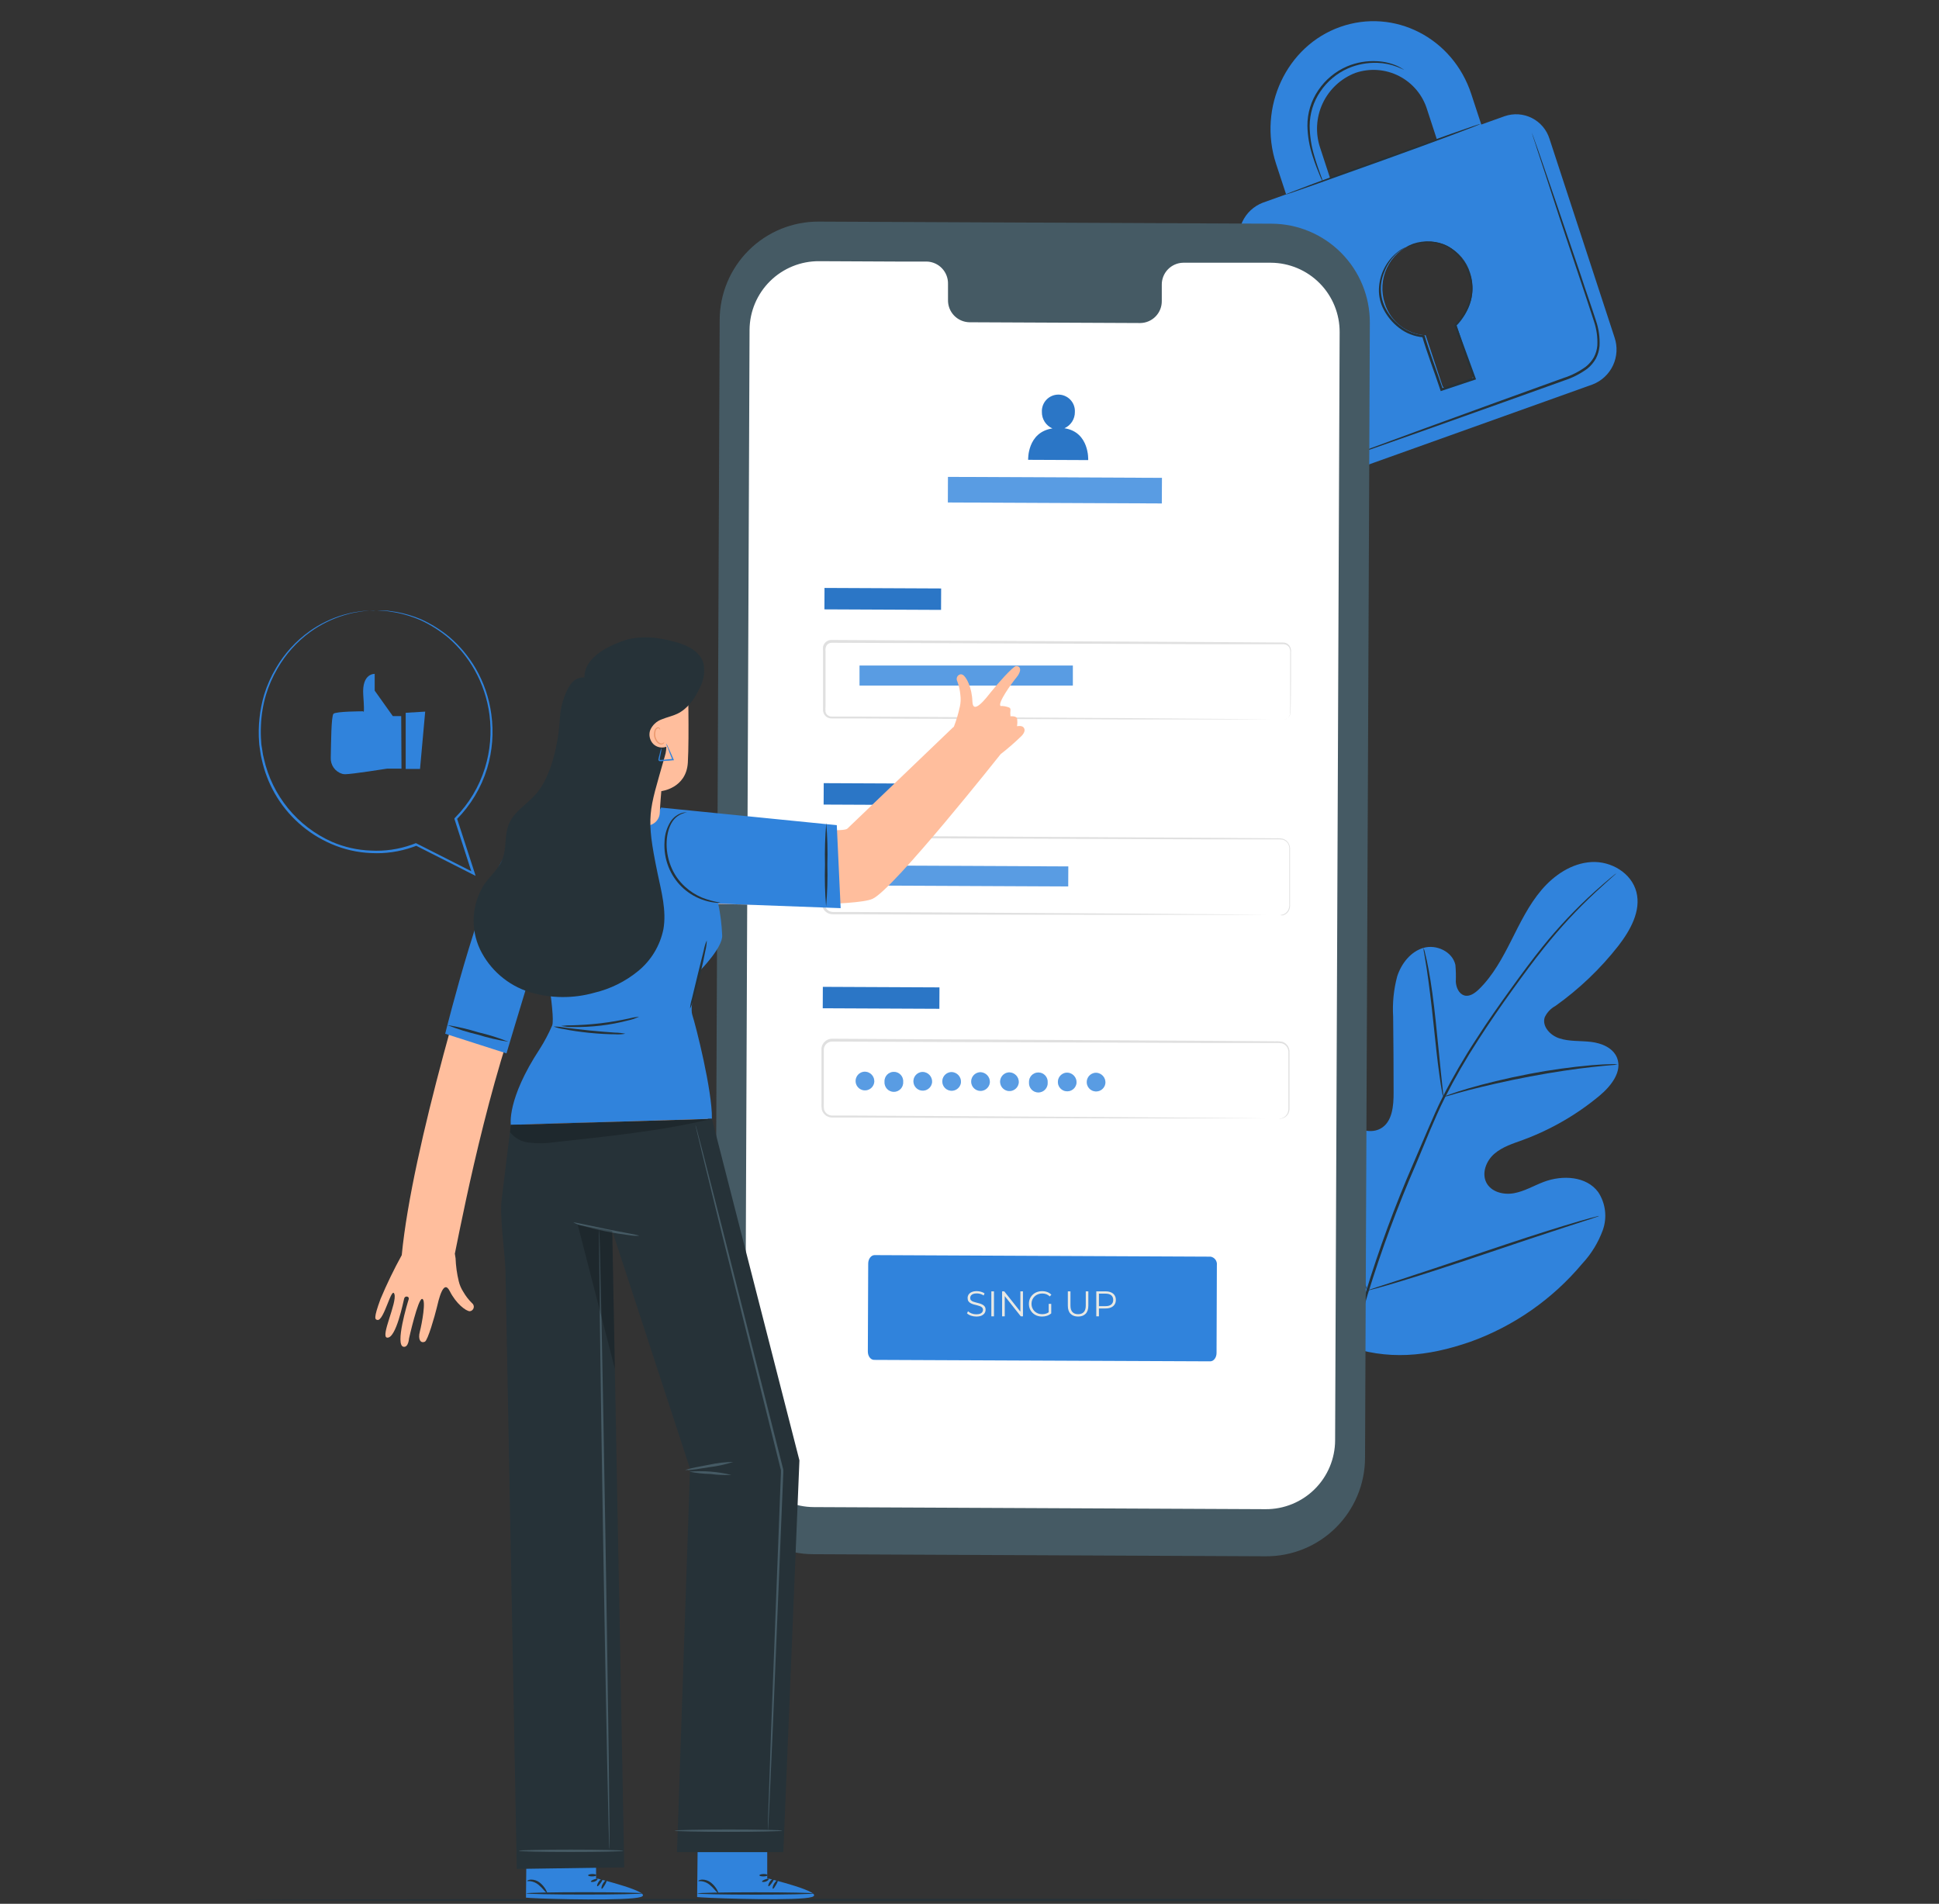 <svg width="442" height="434" viewBox="0 0 442 434" fill="none" xmlns="http://www.w3.org/2000/svg">
<rect x="0" y="0" width="442" height="434" fill="#333333" stroke="none"/>
<path d="M376.369 433.129C376.369 433.274 304.601 433.398 216.1 433.398C127.599 433.398 55.8 433.274 55.8 433.129C55.8 432.985 127.558 432.861 216.1 432.861C304.642 432.861 376.369 432.995 376.369 433.129Z" fill="#263238"/>
<path d="M306.441 306.606C290.473 295.454 286.855 274.753 287.486 256.139C287.589 253.038 287.248 249.752 288.726 247.034C290.204 244.315 293.656 242.445 296.436 243.747C298.741 244.832 299.743 247.519 301.035 249.741C302.759 252.701 305.285 255.112 308.322 256.697C310.296 257.731 312.745 258.351 314.699 257.276C317.386 255.798 317.696 252.108 317.675 249.008C317.675 243.24 317.641 237.48 317.572 231.727C317.386 228.638 317.7 225.539 318.502 222.549C319.463 219.614 321.602 216.896 324.527 216.069C327.452 215.242 331.101 216.948 331.762 219.965C331.876 221.244 331.907 222.528 331.855 223.81C331.938 225.102 332.537 226.518 333.746 226.911C334.956 227.303 336.217 226.404 337.147 225.495C340.33 222.394 342.5 218.353 344.516 214.364C346.531 210.374 348.505 206.271 351.399 202.871C354.293 199.471 358.293 196.773 362.768 196.515C367.243 196.256 371.904 199.006 373.02 203.346C374.137 207.687 371.604 212.121 368.886 215.645C364.785 220.877 359.95 225.489 354.531 229.34C353.473 229.917 352.629 230.819 352.123 231.913C351.451 233.98 353.404 236.047 355.44 236.698C357.745 237.463 360.246 237.225 362.675 237.515C365.104 237.804 367.687 238.858 368.607 241.132C369.868 244.295 367.222 247.602 364.628 249.772C359.419 254.113 353.504 257.528 347.141 259.87C344.867 260.697 342.48 261.431 340.64 263.022C338.8 264.614 337.705 267.394 338.811 269.575C339.917 271.755 342.759 272.448 345.146 272.004C347.534 271.559 349.652 270.278 351.926 269.42C356.174 267.818 361.652 268.107 364.328 271.776C365.158 273.04 365.683 274.479 365.862 275.98C366.041 277.481 365.87 279.003 365.362 280.427C364.328 283.26 362.736 285.857 360.68 288.064C353.911 296.152 345.116 302.297 335.193 305.872C325.344 309.283 316.218 310.213 306.43 306.627" fill="#3083DC"/>
<path d="M368.473 199.068C368.473 199.068 368.38 199.171 368.173 199.357L367.253 200.173C366.447 200.897 365.259 201.951 363.76 203.346C359.511 207.291 355.566 211.551 351.957 216.09C349.652 218.953 347.265 222.198 344.722 225.722C342.18 229.247 339.555 233.05 336.95 237.091C334.174 241.352 331.631 245.762 329.333 250.299C328.134 252.666 327.08 255.136 325.995 257.658L322.791 265.358C318.568 275.057 314.89 284.984 311.774 295.092C309.264 303.364 307.534 311.851 306.606 320.445C306.005 326.244 305.908 332.085 306.317 337.901C306.482 339.968 306.637 341.549 306.782 342.624C306.844 343.141 306.885 343.555 306.926 343.854V344.278C306.882 344.144 306.851 344.005 306.833 343.865C306.782 343.565 306.72 343.162 306.637 342.645C306.451 341.611 306.255 339.979 306.069 337.911C305.57 332.085 305.605 326.224 306.172 320.404C307.042 311.773 308.734 303.246 311.226 294.937C314.316 284.8 317.984 274.848 322.212 265.131L325.499 257.462C326.584 254.95 327.649 252.459 328.858 250.082C331.171 245.531 333.735 241.111 336.537 236.843C339.183 232.709 341.849 228.967 344.361 225.474C346.872 221.981 349.301 218.715 351.595 215.862C355.241 211.336 359.239 207.106 363.553 203.212C365.083 201.837 366.302 200.804 367.129 200.111L368.09 199.336C368.208 199.234 368.336 199.144 368.473 199.068Z" fill="#263238"/>
<path d="M328.992 250.061C328.846 249.635 328.746 249.195 328.692 248.748C328.527 247.89 328.341 246.681 328.124 245.11C327.68 242.01 327.225 237.762 326.739 233.059C326.253 228.357 325.706 224.099 325.251 221.029C325.013 219.499 324.806 218.269 324.662 217.412C324.549 216.973 324.49 216.521 324.486 216.068C324.664 216.482 324.792 216.916 324.868 217.36C325.096 218.207 325.354 219.427 325.644 220.967C326.233 224.068 326.811 228.284 327.297 232.997C327.783 237.71 328.196 241.844 328.517 245.058C328.672 246.505 328.806 247.735 328.91 248.717C328.99 249.16 329.018 249.611 328.992 250.061Z" fill="#263238"/>
<path d="M368.762 242.64C368.259 242.75 367.747 242.812 367.233 242.826C366.199 242.919 364.732 243.043 362.913 243.25C359.275 243.643 354.272 244.366 348.784 245.4C343.296 246.433 338.366 247.601 334.821 248.5C333.054 248.955 331.628 249.368 330.687 249.647C330.185 249.826 329.665 249.95 329.137 250.019C329.615 249.779 330.113 249.582 330.625 249.43C331.597 249.089 333.002 248.614 334.759 248.107C338.284 247.074 343.214 245.844 348.722 244.79C353.389 243.897 358.097 243.242 362.83 242.826C364.659 242.671 366.137 242.609 367.171 242.588C367.702 242.552 368.235 242.57 368.762 242.64Z" fill="#263238"/>
<path d="M311.732 294.215C311.622 294.065 311.532 293.902 311.464 293.729L310.781 292.293C310.192 291.042 309.397 289.192 308.446 286.929C306.523 282.381 304.074 276.015 301.469 268.945C298.865 261.876 296.467 255.509 294.648 250.91C293.759 248.678 293.025 246.848 292.478 245.484L291.899 244.006C291.819 243.836 291.763 243.655 291.734 243.469C291.844 243.618 291.934 243.782 292.002 243.955L292.684 245.391C293.263 246.642 294.069 248.492 295.02 250.755C296.943 255.303 299.392 261.669 301.996 268.739C304.601 275.808 306.999 282.174 308.818 286.774C309.707 289.006 310.44 290.835 310.978 292.2C311.216 292.789 311.412 293.233 311.567 293.678C311.647 293.848 311.703 294.029 311.732 294.215Z" fill="#263238"/>
<path d="M364.525 277.191C364.359 277.286 364.182 277.359 363.998 277.408L362.468 277.925L356.815 279.754C352.04 281.304 345.446 283.516 338.211 285.955C330.977 288.394 324.352 290.565 319.546 292.012C317.148 292.745 315.195 293.303 313.841 293.676L312.28 294.079C312.099 294.136 311.912 294.174 311.722 294.192C311.887 294.097 312.065 294.024 312.249 293.975L313.779 293.459L319.432 291.629C324.207 290.079 330.801 287.867 338.036 285.428C345.27 282.989 351.885 280.818 356.691 279.372C359.099 278.638 361.042 278.08 362.406 277.708L363.967 277.304C364.148 277.247 364.335 277.209 364.525 277.191Z" fill="#263238"/>
<path d="M342.986 26.489L337.663 28.391L335.379 21.436C331.183 8.609 317.809 1.798 305.521 6.129C293.232 10.46 286.69 24.526 290.886 37.352L293.17 44.307L287.827 46.219C285.789 47.01 284.135 48.555 283.207 50.534C282.279 52.512 282.15 54.772 282.845 56.844L297.656 102.102C297.963 103.128 298.473 104.081 299.157 104.905C299.84 105.73 300.682 106.409 301.632 106.901C302.583 107.394 303.623 107.69 304.69 107.773C305.758 107.856 306.831 107.724 307.846 107.383L363.005 87.653C365.07 86.865 366.748 85.306 367.687 83.305C368.625 81.304 368.752 79.017 368.039 76.926L353.218 31.667C352.903 30.645 352.384 29.696 351.694 28.878C351.004 28.06 350.156 27.389 349.201 26.906C348.247 26.423 347.204 26.137 346.136 26.065C345.068 25.994 343.997 26.138 342.986 26.489ZM300.942 33.724C299.811 30.389 300.014 26.746 301.509 23.557C303.004 20.369 305.675 17.882 308.962 16.619C310.586 16.064 312.304 15.841 314.015 15.964C315.727 16.088 317.395 16.554 318.922 17.337C320.449 18.119 321.803 19.201 322.903 20.518C324.002 21.834 324.826 23.359 325.323 25.001L327.597 31.957L303.216 40.68L300.942 33.724ZM331.948 73.887L335.731 85.442C335.8 85.673 335.778 85.923 335.668 86.138C335.558 86.354 335.37 86.519 335.142 86.599L329.84 88.491C329.629 88.549 329.403 88.524 329.21 88.42C329.018 88.316 328.873 88.141 328.806 87.933L324.992 76.43C322.89 76.315 320.872 75.561 319.209 74.268C317.547 72.975 316.319 71.205 315.691 69.195C314.792 66.537 314.956 63.636 316.148 61.096C317.341 58.557 319.469 56.578 322.088 55.573C323.381 55.131 324.75 54.954 326.113 55.053C327.476 55.151 328.805 55.523 330.021 56.146C331.237 56.769 332.316 57.63 333.192 58.679C334.068 59.728 334.724 60.942 335.121 62.249C335.786 64.291 335.841 66.483 335.279 68.555C334.717 70.628 333.563 72.492 331.958 73.918L331.948 73.887Z" fill="#3083DC"/>
<path d="M337.426 28.267C337.426 28.412 327.556 32.122 315.277 36.535C302.999 40.949 292.984 44.494 292.932 44.39C292.881 44.287 302.803 40.545 315.091 36.122C327.38 31.699 337.374 28.133 337.426 28.267Z" fill="#263238"/>
<path d="M349.146 30.168C349.191 30.258 349.229 30.351 349.26 30.447C349.342 30.654 349.435 30.922 349.559 31.253C349.828 32.008 350.2 33.052 350.665 34.354L354.634 45.909C356.288 50.808 358.262 56.616 360.453 63.065C361.486 66.3 362.706 69.669 363.843 73.214C364.451 75.041 364.714 76.965 364.618 78.888C364.53 79.889 364.246 80.862 363.781 81.751C363.284 82.638 362.621 83.421 361.827 84.056C360.23 85.222 358.458 86.125 356.577 86.733L351.254 88.645L341.177 92.252L324.114 98.329L312.59 102.38L309.489 103.414L308.663 103.682C308.574 103.722 308.48 103.746 308.384 103.755C308.384 103.755 308.466 103.755 308.642 103.631L309.448 103.31L312.549 102.142L324.011 97.926L341.043 91.725L351.099 88.087L356.422 86.165C358.25 85.582 359.971 84.705 361.517 83.57C362.255 82.981 362.873 82.254 363.336 81.431C363.774 80.608 364.038 79.704 364.111 78.775C364.207 76.922 363.954 75.067 363.367 73.307C362.251 69.793 361.073 66.393 360.008 63.158C357.859 56.699 355.874 50.87 354.303 45.971C352.732 41.072 351.409 37.134 350.5 34.364C350.066 33.01 349.735 31.956 349.466 31.191L349.218 30.364C349.187 30.302 349.163 30.236 349.146 30.168Z" fill="#263238"/>
<path d="M320.042 15.916C320.042 15.916 319.494 15.648 318.481 15.234C317.037 14.679 315.511 14.372 313.965 14.325C311.673 14.246 309.393 14.677 307.288 15.585C304.728 16.717 302.54 18.548 300.973 20.867C299.396 23.179 298.55 25.912 298.545 28.711C298.566 31.005 298.914 33.285 299.578 35.481C300.115 37.362 300.674 38.861 301.046 39.904C301.265 40.435 301.445 40.98 301.583 41.537C301.289 41.042 301.044 40.519 300.849 39.977C300.425 38.943 299.816 37.476 299.216 35.584C298.48 33.365 298.08 31.049 298.028 28.711C298 25.806 298.866 22.963 300.508 20.567C302.129 18.163 304.407 16.276 307.071 15.131C309.242 14.217 311.593 13.814 313.944 13.953C315.523 14.033 317.075 14.401 318.523 15.038C318.91 15.216 319.283 15.424 319.639 15.658C319.786 15.722 319.922 15.81 320.042 15.916Z" fill="#263238"/>
<path d="M320.517 56.359C320.682 56.259 320.855 56.173 321.034 56.101C321.551 55.867 322.087 55.677 322.636 55.532C323.507 55.275 324.406 55.123 325.313 55.078C326.547 55.011 327.781 55.198 328.94 55.625C331.586 56.556 334.015 59.253 335.214 62.86C335.789 64.796 335.789 66.857 335.214 68.792C334.576 70.893 333.434 72.806 331.886 74.363L331.948 74.084C333.323 77.856 334.821 81.949 336.372 86.218L336.465 86.476L336.206 86.569L333.839 87.355L328.672 89.081L328.413 89.163L328.331 88.905C326.915 84.626 325.364 80.637 324.197 76.72L324.424 76.895C322.403 76.727 320.477 75.969 318.884 74.715C317.443 73.605 316.262 72.194 315.422 70.58C314.664 69.15 314.287 67.548 314.326 65.93C314.374 64.275 314.787 62.652 315.536 61.176C316.285 59.7 317.35 58.408 318.657 57.393C319.195 56.956 319.798 56.607 320.445 56.359C319.861 56.706 319.295 57.081 318.75 57.486C317.315 58.7 316.215 60.262 315.556 62.023C314.991 63.35 314.726 64.787 314.782 66.229C314.837 67.671 315.211 69.083 315.877 70.363C316.702 71.915 317.856 73.27 319.256 74.332C320.776 75.525 322.612 76.243 324.538 76.399H324.713L324.765 76.554C325.902 80.399 327.463 84.419 328.899 88.719L328.558 88.553L333.726 86.828L336.082 86.032L335.917 86.383C334.377 82.115 332.889 78.011 331.524 74.239V74.084L331.648 73.96C333.151 72.468 334.271 70.635 334.914 68.617C335.462 66.765 335.462 64.794 334.914 62.943C333.788 59.47 331.462 56.834 328.94 55.904C327.824 55.474 326.632 55.273 325.437 55.315C324.544 55.336 323.656 55.457 322.791 55.677C321.251 56.059 320.528 56.411 320.517 56.359Z" fill="#263238"/>
<path d="M288.571 354.778L185.332 354.302C179.37 354.269 173.665 351.872 169.469 347.636C165.274 343.399 162.931 337.671 162.956 331.709L164.052 72.904C164.064 69.95 164.658 67.028 165.8 64.304C166.943 61.58 168.61 59.108 170.709 57.029C172.807 54.95 175.294 53.305 178.029 52.187C180.763 51.07 183.691 50.503 186.645 50.518L289.873 50.993C295.835 51.023 301.541 53.419 305.739 57.653C309.936 61.887 312.281 67.614 312.259 73.576L311.164 332.371C311.152 335.325 310.558 338.249 309.416 340.974C308.274 343.699 306.606 346.173 304.508 348.253C302.41 350.334 299.923 351.981 297.188 353.101C294.454 354.22 291.526 354.79 288.571 354.778Z" fill="#455A64"/>
<path d="M289.718 59.893H269.709C269.056 59.905 268.412 60.045 267.814 60.306C267.215 60.568 266.674 60.944 266.221 61.414C265.768 61.885 265.412 62.439 265.173 63.047C264.935 63.655 264.819 64.304 264.831 64.957V68.585C264.843 69.237 264.727 69.885 264.488 70.493C264.249 71.1 263.893 71.654 263.44 72.124C262.987 72.593 262.446 72.969 261.847 73.228C261.249 73.489 260.605 73.628 259.953 73.639L220.947 73.463C219.628 73.428 218.376 72.87 217.467 71.913C216.558 70.956 216.067 69.677 216.1 68.357V64.73C216.133 63.412 215.643 62.134 214.736 61.177C213.83 60.22 212.581 59.662 211.263 59.624H204.225L186.707 59.541C182.54 59.517 178.533 61.144 175.563 64.067C172.594 66.99 170.904 70.971 170.863 75.137L169.829 327.752C169.82 329.819 170.217 331.868 171 333.781C171.782 335.695 172.933 337.435 174.388 338.903C175.843 340.372 177.573 341.539 179.479 342.339C181.385 343.139 183.43 343.555 185.497 343.565L288.519 344.04C290.588 344.05 292.638 343.652 294.552 342.869C296.467 342.086 298.209 340.934 299.678 339.478C301.147 338.022 302.316 336.291 303.116 334.384C303.916 332.476 304.333 330.43 304.343 328.362L305.376 75.747C305.401 71.569 303.765 67.551 300.829 64.578C297.893 61.605 293.897 59.92 289.718 59.893Z" fill="white"/>
<path d="M275.859 310.337L199.254 310.006C198.458 310.006 197.817 309.138 197.827 308.084L197.91 288.044C197.91 287.01 198.561 286.121 199.357 286.121L275.962 286.473C276.403 286.549 276.797 286.793 277.063 287.153C277.329 287.513 277.445 287.962 277.388 288.406L277.316 308.425C277.316 309.489 276.654 310.347 275.859 310.337Z" fill="#3083DC"/>
<path d="M222.544 300.125C222.122 300.125 221.715 300.058 221.325 299.922C220.94 299.781 220.642 299.602 220.43 299.385L220.666 298.922C220.867 299.117 221.135 299.282 221.471 299.418C221.813 299.548 222.17 299.613 222.544 299.613C222.902 299.613 223.192 299.57 223.414 299.483C223.642 299.391 223.807 299.269 223.91 299.117C224.019 298.965 224.073 298.797 224.073 298.613C224.073 298.391 224.008 298.212 223.878 298.076C223.753 297.941 223.588 297.835 223.382 297.759C223.176 297.678 222.948 297.607 222.699 297.548C222.45 297.488 222.2 297.426 221.951 297.361C221.701 297.29 221.471 297.198 221.26 297.084C221.054 296.97 220.886 296.821 220.756 296.637C220.631 296.447 220.568 296.201 220.568 295.897C220.568 295.615 220.642 295.358 220.788 295.125C220.94 294.886 221.17 294.696 221.479 294.555C221.788 294.409 222.184 294.336 222.666 294.336C222.986 294.336 223.303 294.382 223.618 294.474C223.932 294.561 224.203 294.683 224.431 294.84L224.228 295.32C223.984 295.157 223.723 295.038 223.447 294.962C223.176 294.886 222.913 294.848 222.658 294.848C222.317 294.848 222.035 294.894 221.813 294.986C221.59 295.079 221.425 295.203 221.317 295.36C221.214 295.512 221.162 295.686 221.162 295.881C221.162 296.103 221.224 296.282 221.349 296.418C221.479 296.553 221.647 296.659 221.853 296.735C222.065 296.811 222.295 296.878 222.544 296.938C222.794 296.998 223.04 297.063 223.284 297.133C223.534 297.204 223.761 297.296 223.967 297.41C224.179 297.518 224.347 297.664 224.472 297.849C224.602 298.033 224.667 298.274 224.667 298.572C224.667 298.849 224.591 299.106 224.439 299.345C224.287 299.578 224.054 299.768 223.74 299.914C223.431 300.055 223.032 300.125 222.544 300.125ZM225.978 300.077V294.385H226.579V300.077H225.978ZM228.431 300.077V294.385H228.927L232.855 299.329H232.595V294.385H233.188V300.077H232.692L228.773 295.133H229.033V300.077H228.431ZM237.542 300.125C237.109 300.125 236.707 300.055 236.339 299.914C235.976 299.768 235.659 299.564 235.388 299.304C235.122 299.044 234.913 298.738 234.761 298.385C234.615 298.033 234.542 297.648 234.542 297.231C234.542 296.813 234.615 296.428 234.761 296.076C234.913 295.724 235.125 295.417 235.396 295.157C235.667 294.897 235.984 294.696 236.347 294.555C236.716 294.409 237.117 294.336 237.55 294.336C237.984 294.336 238.38 294.404 238.738 294.539C239.101 294.675 239.41 294.881 239.665 295.157L239.291 295.539C239.052 295.301 238.789 295.13 238.502 295.027C238.214 294.924 237.906 294.873 237.575 294.873C237.222 294.873 236.897 294.932 236.599 295.052C236.306 295.165 236.049 295.331 235.827 295.548C235.61 295.759 235.439 296.008 235.314 296.296C235.195 296.577 235.135 296.889 235.135 297.231C235.135 297.567 235.195 297.878 235.314 298.166C235.439 298.453 235.61 298.705 235.827 298.922C236.049 299.133 236.306 299.299 236.599 299.418C236.897 299.532 237.22 299.589 237.567 299.589C237.892 299.589 238.198 299.54 238.486 299.442C238.778 299.345 239.047 299.179 239.291 298.946L239.632 299.402C239.361 299.64 239.044 299.822 238.681 299.947C238.317 300.066 237.938 300.125 237.542 300.125ZM239.055 299.329V297.231H239.632V299.402L239.055 299.329ZM245.756 300.125C245.03 300.125 244.458 299.917 244.04 299.499C243.623 299.082 243.414 298.464 243.414 297.645V294.385H244.016V297.621C244.016 298.293 244.168 298.789 244.471 299.109C244.775 299.429 245.203 299.589 245.756 299.589C246.315 299.589 246.745 299.429 247.049 299.109C247.353 298.789 247.504 298.293 247.504 297.621V294.385H248.09V297.645C248.09 298.464 247.881 299.082 247.464 299.499C247.052 299.917 246.483 300.125 245.756 300.125ZM249.903 300.077V294.385H252.033C252.516 294.385 252.931 294.463 253.278 294.621C253.624 294.772 253.89 294.995 254.074 295.287C254.264 295.575 254.359 295.924 254.359 296.336C254.359 296.737 254.264 297.084 254.074 297.377C253.89 297.664 253.624 297.887 253.278 298.044C252.931 298.201 252.516 298.28 252.033 298.28H250.236L250.505 297.995V300.077H249.903ZM250.505 298.044L250.236 297.751H252.017C252.586 297.751 253.017 297.629 253.31 297.385C253.608 297.136 253.757 296.786 253.757 296.336C253.757 295.881 253.608 295.529 253.31 295.279C253.017 295.03 252.586 294.905 252.017 294.905H250.236L250.505 294.621V298.044Z" fill="#E8E8E3"/>
<path d="M214.533 134.152L187.951 134.031L187.929 138.91L214.511 139.03L214.533 134.152Z" fill="#3083DC"/>
<path opacity="0.1" d="M214.533 134.152L187.951 134.031L187.929 138.91L214.511 139.03L214.533 134.152Z" fill="black"/>
<path d="M292.457 164.103C292.666 164.082 292.871 164.034 293.067 163.959C293.353 163.847 293.602 163.657 293.784 163.41C293.967 163.163 294.077 162.87 294.1 162.563C294.1 160.92 294.1 158.522 294.1 155.442C294.1 153.902 294.1 152.176 294.1 150.275C294.1 149.81 294.1 149.324 294.1 148.838C294.168 148.367 294.065 147.887 293.811 147.484C293.669 147.291 293.484 147.134 293.27 147.024C293.057 146.915 292.821 146.857 292.581 146.854H290.969H276.034L189.59 146.533C189.369 146.53 189.15 146.579 188.952 146.678C188.754 146.777 188.583 146.923 188.453 147.102C188.204 147.506 188.108 147.987 188.184 148.456C188.184 149.489 188.184 150.523 188.184 151.556C188.184 153.623 188.184 155.69 188.184 157.757C188.184 158.791 188.184 159.825 188.184 160.858C188.142 161.339 188.142 161.824 188.184 162.305C188.239 162.511 188.34 162.703 188.479 162.864C188.619 163.025 188.794 163.152 188.991 163.235C189.194 163.316 189.412 163.355 189.631 163.349H194.892L217.847 163.473L256.707 163.711L282.907 163.917L290.028 164H291.878C292.302 164 292.509 164 292.509 164H291.878H290.028H282.907H256.707L217.847 163.876L194.892 163.783H189.631C189.342 163.795 189.053 163.745 188.784 163.638C188.512 163.522 188.27 163.345 188.076 163.121C187.883 162.898 187.743 162.632 187.668 162.346C187.608 162.075 187.587 161.797 187.606 161.52V160.755C187.606 159.721 187.606 158.688 187.606 157.654C187.606 155.587 187.606 153.52 187.606 151.453C187.606 150.419 187.606 149.386 187.606 148.352C187.586 148.077 187.586 147.801 187.606 147.526C187.644 147.222 187.762 146.933 187.947 146.688C188.125 146.439 188.361 146.236 188.635 146.098C188.908 145.959 189.211 145.889 189.518 145.893L275.962 146.368L290.896 146.471H292.509C292.793 146.472 293.073 146.54 293.324 146.672C293.576 146.803 293.793 146.993 293.956 147.226C294.247 147.675 294.365 148.215 294.286 148.745C294.286 149.231 294.286 149.717 294.286 150.182C294.286 152.063 294.286 153.789 294.286 155.349C294.286 158.45 294.214 160.827 294.193 162.481C294.168 162.799 294.052 163.103 293.86 163.357C293.668 163.612 293.407 163.806 293.108 163.917C292.913 164.039 292.687 164.103 292.457 164.103Z" fill="#E0E0E0"/>
<path d="M244.553 151.723H195.936V156.281H244.553V151.723Z" fill="#3083DC"/>
<path opacity="0.2" d="M244.553 151.723H195.936V156.281H244.553V151.723Z" fill="white"/>
<path d="M214.352 178.653L187.77 178.533L187.748 183.411L214.33 183.531L214.352 178.653Z" fill="#3083DC"/>
<path opacity="0.1" d="M214.352 178.653L187.77 178.533L187.748 183.411L214.33 183.531L214.352 178.653Z" fill="black"/>
<path d="M291.785 208.607C291.994 208.581 292.201 208.543 292.405 208.493C292.694 208.401 292.96 208.249 293.184 208.045C293.409 207.842 293.587 207.593 293.708 207.315C293.87 206.898 293.934 206.449 293.894 206.002C293.894 205.506 293.894 204.969 293.894 204.37C293.894 203.171 293.894 201.806 293.894 200.235V193.673C293.943 193.197 293.838 192.719 293.594 192.308C293.339 191.887 292.938 191.574 292.467 191.43C291.953 191.338 291.428 191.31 290.907 191.347H276.034L189.89 191.027C189.427 191.028 188.979 191.197 188.631 191.503C188.284 191.809 188.059 192.231 187.999 192.691C187.999 193.673 187.999 194.758 187.999 195.791C187.999 197.858 187.999 199.925 187.999 201.992C187.999 203.026 187.999 204.059 187.999 205.093C187.96 205.576 187.981 206.062 188.061 206.54C188.19 206.959 188.455 207.323 188.815 207.573C189.197 207.816 189.645 207.931 190.097 207.904H191.533H194.52L217.392 208.018L256.118 208.256L282.225 208.462L289.325 208.545H282.225H256.118L217.371 208.504L194.499 208.421H190.004C189.445 208.454 188.89 208.305 188.422 207.997C187.952 207.671 187.609 207.193 187.451 206.643C187.358 206.118 187.33 205.584 187.368 205.052C187.368 204.018 187.368 202.985 187.368 201.951C187.368 199.884 187.368 197.817 187.368 195.75C187.368 194.716 187.368 193.683 187.368 192.649C187.443 192.058 187.732 191.515 188.179 191.121C188.626 190.728 189.201 190.51 189.797 190.51L275.941 190.985L290.814 191.099C291.368 191.065 291.923 191.103 292.467 191.213C293.004 191.388 293.457 191.756 293.739 192.246C294.006 192.701 294.122 193.23 294.069 193.755C294.069 194.241 294.069 194.716 294.069 195.192C294.069 197.062 294.069 198.778 294.069 200.359C294.069 201.941 294.069 203.274 294.069 204.494C294.069 205.083 294.069 205.63 294.069 206.137C294.107 206.599 294.032 207.063 293.852 207.491C293.718 207.776 293.524 208.029 293.283 208.232C293.042 208.435 292.761 208.584 292.457 208.669C292.231 208.688 292.004 208.667 291.785 208.607Z" fill="#E0E0E0"/>
<path d="M214.152 225.089L187.57 224.969L187.548 229.847L214.13 229.967L214.152 225.089Z" fill="#3083DC"/>
<path opacity="0.1" d="M214.152 225.089L187.57 224.969L187.548 229.847L214.13 229.967L214.152 225.089Z" fill="black"/>
<path d="M291.578 255.023C291.787 254.998 291.995 254.96 292.199 254.909C292.486 254.818 292.751 254.666 292.975 254.465C293.2 254.264 293.379 254.017 293.501 253.741C293.663 253.324 293.727 252.875 293.687 252.429C293.687 251.922 293.687 251.395 293.687 250.785C293.687 249.597 293.687 248.222 293.687 246.651V240.088C293.736 239.613 293.631 239.135 293.387 238.724C293.126 238.31 292.727 238.003 292.261 237.856C291.746 237.76 291.222 237.729 290.7 237.763H275.828L189.683 237.442C189.22 237.443 188.773 237.613 188.425 237.919C188.077 238.225 187.852 238.647 187.792 239.106C187.792 240.14 187.792 241.173 187.792 242.207C187.792 244.274 187.792 246.341 187.792 248.408C187.792 249.442 187.792 250.475 187.792 251.509C187.753 251.988 187.774 252.471 187.854 252.945C187.978 253.367 188.244 253.732 188.608 253.979C188.988 254.227 189.438 254.343 189.89 254.309H194.386L217.258 254.434L255.984 254.671L282.091 254.878L289.191 254.961H282.091H255.984L217.258 254.847L194.386 254.754H189.89C189.33 254.792 188.774 254.643 188.309 254.33C187.838 254.004 187.495 253.526 187.337 252.976C187.244 252.451 187.217 251.917 187.254 251.385C187.254 250.351 187.254 249.318 187.254 248.284C187.254 246.217 187.254 244.15 187.254 242.083C187.254 241.049 187.254 240.016 187.254 238.931C187.327 238.341 187.614 237.797 188.059 237.403C188.504 237.01 189.078 236.792 189.673 236.791L275.817 237.267L290.69 237.38C291.243 237.346 291.799 237.385 292.343 237.494C292.88 237.669 293.333 238.038 293.615 238.528C293.882 238.983 293.998 239.511 293.945 240.037C293.945 240.522 293.945 241.008 293.945 241.473C293.945 243.344 293.945 245.059 293.945 246.641C293.945 248.222 293.945 249.555 293.945 250.775C293.945 251.364 293.945 251.912 293.945 252.418C293.985 252.88 293.91 253.345 293.728 253.772C293.594 254.057 293.4 254.31 293.159 254.513C292.918 254.717 292.637 254.866 292.333 254.95C292.091 255.033 291.832 255.058 291.578 255.023Z" fill="#E0E0E0"/>
<path d="M243.515 197.514L194.899 197.293L194.878 201.851L243.495 202.072L243.515 197.514Z" fill="#3083DC"/>
<path opacity="0.2" d="M243.515 197.514L194.899 197.293L194.878 201.851L243.495 202.072L243.515 197.514Z" fill="white"/>
<path d="M199.295 246.589C199.264 247.005 199.113 247.402 198.858 247.733C198.604 248.063 198.258 248.311 197.864 248.447C197.47 248.582 197.044 248.599 196.641 248.495C196.237 248.391 195.873 248.171 195.593 247.862C195.313 247.553 195.13 247.168 195.067 246.756C195.004 246.344 195.063 245.923 195.237 245.544C195.411 245.165 195.693 244.846 196.046 244.626C196.4 244.405 196.811 244.294 197.228 244.305C197.804 244.337 198.344 244.595 198.731 245.022C199.117 245.45 199.32 246.013 199.295 246.589Z" fill="#3083DC"/>
<path d="M205.878 246.621C205.899 246.912 205.859 247.205 205.761 247.48C205.664 247.756 205.511 248.008 205.312 248.221C205.112 248.435 204.871 248.605 204.603 248.722C204.336 248.838 204.047 248.898 203.755 248.898C203.462 248.898 203.174 248.838 202.906 248.722C202.638 248.605 202.397 248.435 202.198 248.221C201.998 248.008 201.845 247.756 201.748 247.48C201.65 247.205 201.61 246.912 201.631 246.621C201.61 246.33 201.65 246.037 201.748 245.762C201.845 245.487 201.998 245.234 202.198 245.021C202.397 244.807 202.638 244.637 202.906 244.52C203.174 244.404 203.462 244.344 203.755 244.344C204.047 244.344 204.336 244.404 204.603 244.52C204.871 244.637 205.112 244.807 205.312 245.021C205.511 245.234 205.664 245.487 205.761 245.762C205.859 246.037 205.899 246.33 205.878 246.621Z" fill="#3083DC"/>
<path d="M212.472 246.652C212.442 247.068 212.29 247.465 212.036 247.796C211.781 248.126 211.435 248.374 211.041 248.51C210.647 248.645 210.222 248.662 209.818 248.558C209.414 248.454 209.05 248.234 208.77 247.925C208.491 247.616 208.308 247.231 208.245 246.819C208.181 246.407 208.24 245.986 208.415 245.607C208.589 245.228 208.87 244.909 209.224 244.689C209.578 244.468 209.989 244.357 210.405 244.368C210.98 244.403 211.519 244.661 211.905 245.088C212.291 245.515 212.495 246.077 212.472 246.652Z" fill="#3083DC"/>
<path d="M219.056 246.681C219.025 247.097 218.874 247.494 218.619 247.825C218.365 248.155 218.019 248.403 217.625 248.539C217.231 248.674 216.805 248.691 216.402 248.587C215.998 248.483 215.634 248.263 215.354 247.954C215.074 247.645 214.891 247.26 214.828 246.848C214.765 246.436 214.824 246.015 214.998 245.636C215.172 245.257 215.454 244.938 215.808 244.718C216.161 244.498 216.572 244.386 216.989 244.397C217.564 244.432 218.102 244.69 218.488 245.117C218.875 245.544 219.079 246.106 219.056 246.681Z" fill="#3083DC"/>
<path d="M225.64 246.702C225.611 247.118 225.461 247.517 225.207 247.849C224.954 248.18 224.609 248.43 224.215 248.567C223.821 248.704 223.395 248.723 222.99 248.62C222.586 248.517 222.221 248.297 221.94 247.988C221.659 247.68 221.476 247.295 221.412 246.883C221.348 246.47 221.406 246.048 221.58 245.669C221.754 245.29 222.036 244.97 222.39 244.749C222.744 244.529 223.155 244.417 223.572 244.428C224.145 244.463 224.682 244.72 225.068 245.145C225.454 245.569 225.659 246.128 225.64 246.702Z" fill="#3083DC"/>
<path d="M232.233 246.735C232.205 247.149 232.057 247.546 231.806 247.877C231.555 248.207 231.213 248.458 230.821 248.597C230.43 248.735 230.007 248.757 229.604 248.658C229.2 248.56 228.835 248.345 228.552 248.042C228.269 247.738 228.081 247.358 228.011 246.949C227.941 246.539 227.992 246.119 228.158 245.738C228.324 245.358 228.598 245.034 228.946 244.807C229.293 244.58 229.7 244.46 230.115 244.461C230.697 244.483 231.247 244.734 231.644 245.16C232.041 245.586 232.253 246.153 232.233 246.735Z" fill="#3083DC"/>
<path d="M238.817 246.764C238.837 247.055 238.797 247.348 238.7 247.623C238.602 247.898 238.449 248.151 238.25 248.364C238.051 248.578 237.81 248.748 237.542 248.865C237.274 248.981 236.985 249.041 236.693 249.041C236.401 249.041 236.112 248.981 235.844 248.865C235.576 248.748 235.335 248.578 235.136 248.364C234.937 248.151 234.784 247.898 234.686 247.623C234.589 247.348 234.549 247.055 234.569 246.764C234.549 246.472 234.589 246.18 234.686 245.905C234.784 245.629 234.937 245.377 235.136 245.163C235.335 244.95 235.576 244.779 235.844 244.663C236.112 244.547 236.401 244.486 236.693 244.486C236.985 244.486 237.274 244.547 237.542 244.663C237.81 244.779 238.051 244.95 238.25 245.163C238.449 245.377 238.602 245.629 238.7 245.905C238.797 246.18 238.837 246.472 238.817 246.764Z" fill="#3083DC"/>
<path d="M245.401 246.795C245.372 247.209 245.224 247.606 244.973 247.937C244.722 248.267 244.38 248.518 243.989 248.657C243.597 248.795 243.174 248.817 242.771 248.718C242.367 248.62 242.002 248.405 241.719 248.102C241.436 247.798 241.248 247.418 241.178 247.009C241.108 246.599 241.159 246.179 241.325 245.798C241.491 245.418 241.765 245.094 242.113 244.867C242.46 244.64 242.867 244.52 243.282 244.521C243.864 244.543 244.414 244.794 244.811 245.22C245.208 245.646 245.42 246.213 245.401 246.795Z" fill="#3083DC"/>
<path d="M251.984 246.827C251.956 247.243 251.805 247.642 251.552 247.974C251.299 248.305 250.954 248.555 250.559 248.692C250.165 248.829 249.74 248.848 249.335 248.745C248.931 248.642 248.565 248.422 248.285 248.113C248.004 247.805 247.82 247.42 247.756 247.008C247.692 246.595 247.751 246.173 247.925 245.794C248.099 245.415 248.38 245.095 248.734 244.874C249.089 244.654 249.5 244.542 249.917 244.553C250.49 244.588 251.027 244.845 251.413 245.27C251.799 245.694 252.004 246.253 251.984 246.827Z" fill="#3083DC"/>
<g opacity="0.2">
<path d="M199.295 246.589C199.264 247.005 199.113 247.402 198.858 247.733C198.604 248.063 198.258 248.311 197.864 248.447C197.47 248.582 197.044 248.599 196.641 248.495C196.237 248.391 195.873 248.171 195.593 247.862C195.313 247.553 195.13 247.168 195.067 246.756C195.004 246.344 195.063 245.923 195.237 245.544C195.411 245.165 195.693 244.846 196.046 244.626C196.4 244.405 196.811 244.294 197.228 244.305C197.804 244.337 198.344 244.595 198.731 245.022C199.117 245.45 199.32 246.013 199.295 246.589Z" fill="white"/>
<path d="M205.878 246.621C205.899 246.912 205.859 247.205 205.761 247.48C205.664 247.756 205.511 248.008 205.312 248.221C205.112 248.435 204.871 248.605 204.603 248.722C204.336 248.838 204.047 248.898 203.755 248.898C203.462 248.898 203.174 248.838 202.906 248.722C202.638 248.605 202.397 248.435 202.198 248.221C201.998 248.008 201.845 247.756 201.748 247.48C201.65 247.205 201.61 246.912 201.631 246.621C201.61 246.33 201.65 246.037 201.748 245.762C201.845 245.487 201.998 245.234 202.198 245.021C202.397 244.807 202.638 244.637 202.906 244.52C203.174 244.404 203.462 244.344 203.755 244.344C204.047 244.344 204.336 244.404 204.603 244.52C204.871 244.637 205.112 244.807 205.312 245.021C205.511 245.234 205.664 245.487 205.761 245.762C205.859 246.037 205.899 246.33 205.878 246.621Z" fill="white"/>
<path d="M212.472 246.652C212.442 247.068 212.29 247.465 212.036 247.796C211.781 248.126 211.435 248.374 211.041 248.51C210.647 248.645 210.222 248.662 209.818 248.558C209.414 248.454 209.05 248.234 208.77 247.925C208.491 247.616 208.308 247.231 208.245 246.819C208.181 246.407 208.24 245.986 208.415 245.607C208.589 245.228 208.87 244.909 209.224 244.689C209.578 244.468 209.989 244.357 210.405 244.368C210.98 244.403 211.519 244.661 211.905 245.088C212.291 245.515 212.495 246.077 212.472 246.652Z" fill="white"/>
<path d="M219.056 246.683C219.025 247.099 218.874 247.496 218.619 247.827C218.365 248.157 218.019 248.405 217.625 248.541C217.231 248.676 216.805 248.693 216.402 248.589C215.998 248.485 215.634 248.265 215.354 247.956C215.074 247.647 214.891 247.262 214.828 246.85C214.765 246.438 214.824 246.017 214.998 245.638C215.172 245.259 215.454 244.94 215.808 244.72C216.161 244.5 216.572 244.388 216.989 244.399C217.564 244.434 218.102 244.692 218.488 245.119C218.875 245.546 219.079 246.108 219.056 246.683Z" fill="white"/>
<path d="M225.64 246.704C225.611 247.12 225.461 247.519 225.207 247.851C224.954 248.182 224.609 248.432 224.215 248.569C223.821 248.706 223.395 248.725 222.99 248.622C222.586 248.519 222.221 248.299 221.94 247.99C221.659 247.682 221.476 247.297 221.412 246.885C221.348 246.472 221.406 246.05 221.58 245.671C221.754 245.292 222.036 244.972 222.39 244.751C222.744 244.531 223.155 244.419 223.572 244.43C224.145 244.465 224.682 244.722 225.068 245.147C225.454 245.571 225.659 246.13 225.64 246.704Z" fill="white"/>
<path d="M232.233 246.735C232.205 247.149 232.056 247.546 231.806 247.877C231.555 248.207 231.213 248.458 230.821 248.597C230.43 248.735 230.007 248.757 229.604 248.658C229.2 248.56 228.835 248.345 228.552 248.042C228.269 247.738 228.081 247.358 228.011 246.949C227.941 246.539 227.992 246.119 228.158 245.738C228.324 245.358 228.598 245.034 228.945 244.807C229.293 244.58 229.699 244.46 230.115 244.461C230.697 244.483 231.247 244.734 231.644 245.16C232.041 245.586 232.253 246.153 232.233 246.735Z" fill="white"/>
<path d="M238.817 246.766C238.837 247.057 238.797 247.35 238.7 247.625C238.602 247.9 238.449 248.153 238.25 248.366C238.051 248.58 237.81 248.75 237.542 248.867C237.274 248.983 236.985 249.043 236.693 249.043C236.401 249.043 236.112 248.983 235.844 248.867C235.576 248.75 235.335 248.58 235.136 248.366C234.937 248.153 234.784 247.9 234.686 247.625C234.589 247.35 234.549 247.057 234.569 246.766C234.549 246.474 234.589 246.182 234.686 245.907C234.784 245.631 234.937 245.379 235.136 245.165C235.335 244.952 235.576 244.781 235.844 244.665C236.112 244.549 236.401 244.488 236.693 244.488C236.985 244.488 237.274 244.549 237.542 244.665C237.81 244.781 238.051 244.952 238.25 245.165C238.449 245.379 238.602 245.631 238.7 245.907C238.797 246.182 238.837 246.474 238.817 246.766Z" fill="white"/>
<path d="M245.401 246.795C245.372 247.209 245.224 247.606 244.973 247.937C244.722 248.267 244.38 248.518 243.989 248.657C243.597 248.795 243.174 248.817 242.771 248.718C242.367 248.62 242.002 248.405 241.719 248.102C241.436 247.798 241.248 247.418 241.178 247.009C241.108 246.6 241.159 246.179 241.325 245.798C241.491 245.418 241.765 245.094 242.113 244.867C242.46 244.64 242.867 244.52 243.282 244.521C243.864 244.543 244.414 244.794 244.811 245.22C245.208 245.646 245.42 246.213 245.401 246.795Z" fill="white"/>
<path d="M251.984 246.827C251.956 247.243 251.805 247.642 251.552 247.974C251.299 248.305 250.954 248.555 250.559 248.692C250.165 248.829 249.74 248.848 249.335 248.745C248.931 248.642 248.565 248.422 248.285 248.113C248.004 247.805 247.82 247.42 247.756 247.008C247.692 246.595 247.751 246.173 247.925 245.794C248.099 245.415 248.38 245.095 248.734 244.874C249.089 244.654 249.5 244.542 249.917 244.553C250.49 244.588 251.027 244.845 251.413 245.27C251.799 245.694 252.004 246.253 251.984 246.827Z" fill="white"/>
</g>
<path d="M242.631 97.626C243.349 97.31 243.958 96.79 244.382 96.13C244.807 95.471 245.028 94.701 245.018 93.916C245.045 93.406 244.968 92.896 244.791 92.417C244.614 91.938 244.342 91.5 243.99 91.129C243.639 90.759 243.216 90.464 242.746 90.263C242.277 90.061 241.772 89.957 241.261 89.957C240.751 89.957 240.245 90.061 239.776 90.263C239.307 90.464 238.884 90.759 238.532 91.129C238.181 91.5 237.908 91.938 237.732 92.417C237.555 92.896 237.478 93.406 237.504 93.916C237.489 94.708 237.708 95.488 238.135 96.155C238.562 96.823 239.177 97.349 239.902 97.668C234.114 98.536 234.373 104.82 234.373 104.82L248.057 104.882C248.057 104.882 248.377 98.484 242.631 97.626Z" fill="#3083DC"/>
<path opacity="0.1" d="M242.631 97.626C243.349 97.31 243.958 96.79 244.382 96.13C244.807 95.471 245.028 94.701 245.018 93.916C245.045 93.406 244.968 92.896 244.791 92.417C244.614 91.938 244.342 91.5 243.99 91.129C243.639 90.759 243.216 90.464 242.746 90.263C242.277 90.061 241.772 89.957 241.261 89.957C240.751 89.957 240.245 90.061 239.776 90.263C239.307 90.464 238.884 90.759 238.532 91.129C238.181 91.5 237.908 91.938 237.732 92.417C237.555 92.896 237.478 93.406 237.504 93.916C237.489 94.708 237.708 95.488 238.135 96.155C238.562 96.823 239.177 97.349 239.902 97.668C234.114 98.536 234.373 104.82 234.373 104.82L248.057 104.882C248.057 104.882 248.377 98.484 242.631 97.626Z" fill="black"/>
<path d="M264.867 108.936L216.095 108.715L216.068 114.544L264.84 114.765L264.867 108.936Z" fill="#3083DC"/>
<path opacity="0.2" d="M264.867 108.936L216.095 108.715L216.068 114.544L264.84 114.765L264.867 108.936Z" fill="white"/>
<path d="M85.566 139.145H85.08L83.674 139.248C82.914 139.294 82.157 139.394 81.411 139.548C80.927 139.616 80.448 139.709 79.974 139.827L78.372 140.271C75.646 141.108 73.073 142.382 70.755 144.044C67.693 146.266 65.136 149.113 63.252 152.394C62.145 154.286 61.264 156.302 60.627 158.399C59.958 160.679 59.572 163.033 59.48 165.407C59.418 166.654 59.439 167.904 59.541 169.148C59.541 169.778 59.717 170.409 59.8 171.05C59.869 171.696 59.99 172.335 60.162 172.962C61.091 177.109 62.977 180.982 65.668 184.271C68.36 187.56 71.783 190.175 75.665 191.906C78.474 193.118 81.485 193.795 84.543 193.901C87.701 194.075 90.862 193.621 93.844 192.568L94.754 192.227H94.878L94.981 192.289L108.014 198.903L107.631 199.234C106.236 194.914 104.893 190.728 103.59 186.708V186.553L103.704 186.439C106.866 183.254 109.213 179.355 110.546 175.07C111.754 171.153 112.106 167.022 111.58 162.957C111.111 159.344 109.95 155.856 108.159 152.684C106.615 149.959 104.623 147.513 102.267 145.449C100.324 143.816 98.173 142.446 95.87 141.377C94.127 140.626 92.313 140.054 90.454 139.672L88.387 139.331L86.889 139.217L85.979 139.155H85.669C85.772 139.144 85.876 139.144 85.979 139.155H86.899L88.397 139.217L90.465 139.517C92.346 139.871 94.186 140.422 95.953 141.16C98.295 142.217 100.485 143.583 102.464 145.222C104.863 147.277 106.897 149.723 108.479 152.456C110.321 155.663 111.518 159.198 112.003 162.864C112.574 166.992 112.246 171.194 111.042 175.184C109.7 179.557 107.317 183.54 104.097 186.79L104.159 186.522C105.461 190.542 106.815 194.728 108.221 199.038L108.417 199.668L107.828 199.368L94.795 192.764H95.022L94.092 193.105C91.053 194.175 87.833 194.638 84.615 194.469C81.491 194.35 78.417 193.649 75.551 192.402C70.083 190.061 65.534 185.991 62.601 180.816C61.251 178.427 60.265 175.849 59.676 173.168C59.514 172.525 59.394 171.873 59.314 171.215C59.231 170.564 59.097 169.923 59.066 169.282C58.786 165.605 59.175 161.907 60.213 158.368C60.866 156.242 61.772 154.202 62.911 152.291C64.84 148.979 67.45 146.115 70.569 143.889C72.925 142.223 75.541 140.958 78.31 140.147L79.933 139.734C80.41 139.623 80.894 139.537 81.38 139.475C82.134 139.336 82.897 139.253 83.664 139.227L85.08 139.176C85.241 139.154 85.403 139.144 85.566 139.145Z" fill="#3083DC"/>
<path d="M91.457 163.246H89.545L85.411 157.438V153.624C85.411 153.624 82.455 153.438 82.806 158.43C83.157 163.422 82.806 162.151 82.806 162.151C82.806 162.151 76.533 162.151 76.016 162.719C75.499 163.288 75.468 169.344 75.396 172.724C75.356 173.539 75.59 174.343 76.06 175.01C76.53 175.676 77.209 176.167 77.99 176.403C78.209 176.464 78.435 176.495 78.662 176.496C80.233 176.496 88.222 175.225 88.222 175.225H91.519L91.457 163.246Z" fill="#3083DC"/>
<path d="M96.924 162.223L95.746 175.287H92.48V162.492L96.924 162.223Z" fill="#3083DC"/>
<path d="M135.878 428.18V419.342L120.034 419.229L119.899 432.592L120.881 432.665C125.253 432.944 143.123 433.358 146.058 432.448C149.324 431.435 135.878 428.18 135.878 428.18Z" fill="#3083DC"/>
<path d="M146.43 431.622C146.43 431.767 140.498 431.891 133.191 431.891C125.883 431.891 119.951 431.767 119.951 431.622C119.951 431.478 125.883 431.354 133.191 431.354C140.498 431.354 146.43 431.478 146.43 431.622Z" fill="#263238"/>
<path d="M136.157 429.989C136.022 429.917 136.157 429.452 136.477 428.956C136.798 428.46 137.232 428.253 137.335 428.356C137.438 428.46 137.221 428.852 136.911 429.276C136.601 429.7 136.291 430.062 136.157 429.989Z" fill="#263238"/>
<path d="M137.17 430.567C137.025 430.567 137.097 429.989 137.407 429.442C137.717 428.894 138.131 428.562 138.244 428.645C138.358 428.727 138.172 429.193 137.883 429.679C137.593 430.165 137.304 430.619 137.17 430.567Z" fill="#263238"/>
<path d="M124.726 431.58C124.664 431.58 124.426 431.394 124.085 431.001C123.669 430.496 123.205 430.033 122.7 429.616C122.204 429.22 121.612 428.96 120.985 428.862C120.499 428.8 120.189 428.862 120.158 428.8C120.127 428.738 120.426 428.521 120.995 428.479C121.745 428.464 122.477 428.712 123.062 429.182C123.61 429.629 124.072 430.172 124.426 430.784C124.664 431.239 124.788 431.539 124.726 431.58Z" fill="#263238"/>
<path d="M136.208 428.324C136.281 428.448 136.012 428.758 135.557 428.924C135.103 429.089 134.699 429.027 134.679 428.924C134.658 428.82 134.979 428.603 135.371 428.459C135.764 428.314 136.126 428.2 136.208 428.324Z" fill="#263238"/>
<path d="M135.96 427.467C135.96 427.622 135.547 427.746 135.009 427.756C134.472 427.766 134.048 427.642 134.059 427.498C134.069 427.353 134.493 427.218 135.009 427.208C135.526 427.198 135.94 427.322 135.96 427.467Z" fill="#263238"/>
<path d="M174.893 428.18V419.342L159.049 419.229L158.915 432.458L159.897 432.531C164.269 432.81 182.149 433.358 185.074 432.448C188.339 431.435 174.893 428.18 174.893 428.18Z" fill="#3083DC"/>
<path d="M185.446 431.642C185.446 431.787 179.523 431.911 172.206 431.911C164.889 431.911 158.977 431.787 158.977 431.642C158.977 431.497 164.899 431.373 172.206 431.373C179.513 431.373 185.446 431.497 185.446 431.642Z" fill="#263238"/>
<path d="M175.172 429.989C175.048 429.917 175.172 429.452 175.493 428.956C175.813 428.46 176.247 428.253 176.351 428.356C176.454 428.46 176.237 428.852 175.927 429.276C175.617 429.7 175.307 430.062 175.172 429.989Z" fill="#263238"/>
<path d="M176.185 430.567C176.051 430.567 176.113 429.989 176.433 429.442C176.754 428.894 177.157 428.562 177.27 428.645C177.384 428.727 177.188 429.193 176.898 429.679C176.609 430.165 176.33 430.619 176.185 430.567Z" fill="#263238"/>
<path d="M163.742 431.58C163.68 431.58 163.452 431.394 163.101 431.001C162.684 430.496 162.221 430.033 161.716 429.616C161.219 429.22 160.628 428.96 160 428.862C159.525 428.8 159.204 428.862 159.173 428.8C159.142 428.738 159.442 428.521 160.011 428.479C160.761 428.464 161.493 428.712 162.078 429.182C162.629 429.626 163.091 430.169 163.442 430.784C163.68 431.239 163.804 431.539 163.742 431.58Z" fill="#263238"/>
<path d="M175.224 428.324C175.296 428.448 175.028 428.758 174.573 428.924C174.118 429.089 173.715 429.027 173.694 428.924C173.674 428.82 173.994 428.603 174.387 428.459C174.78 428.314 175.141 428.2 175.224 428.324Z" fill="#263238"/>
<path d="M174.997 427.467C174.997 427.622 174.583 427.746 174.046 427.756C173.508 427.766 173.095 427.642 173.105 427.498C173.116 427.353 173.529 427.218 174.046 427.208C174.563 427.198 174.997 427.322 174.997 427.467Z" fill="#263238"/>
<path d="M233.267 165.768C232.853 165.345 231.83 165.551 231.83 165.551C231.933 164.956 231.933 164.348 231.83 163.753C231.644 163.174 230.342 163.288 230.342 163.288C230.282 162.8 230.282 162.308 230.342 161.82C230.352 161.712 230.329 161.604 230.276 161.509C230.222 161.415 230.14 161.339 230.042 161.293C229.426 161.042 228.764 160.922 228.099 160.942C227.303 160.373 230.528 155.857 231.727 154.41C232.926 152.963 232.709 151.836 231.644 151.836C230.91 151.836 227.148 156.177 225.991 157.634C224.833 159.092 221.764 163.143 221.66 159.908C221.557 156.673 220.255 154.234 219.438 153.821C218.622 153.407 217.754 154.379 218.198 155.278C218.589 156.3 218.832 157.371 218.922 158.461C219.034 159.33 218.995 160.211 218.808 161.066C218.465 162.657 217.999 164.219 217.413 165.737H217.33C217.33 165.737 194.778 187.369 193.145 188.909C191.688 190.294 162.377 187.266 156.497 186.646C154.498 186.353 152.48 186.215 150.461 186.232C147.908 186.346 147.453 186.708 144.911 186.739C138.49 186.81 132.084 187.373 125.749 188.423C122.881 188.911 120.201 190.177 118.003 192.083C115.805 193.99 114.173 196.463 113.285 199.234C107.363 217.734 93.948 261.525 91.581 286.122C89.792 289.366 88.178 292.702 86.744 296.117C85.08 300.644 85.483 300.799 86.041 300.902C87.55 301.181 89.266 293.057 89.906 295.021C90.547 296.985 86.651 304.705 88.232 304.933C90.299 305.222 91.942 296.664 92.139 295.982C92.335 295.3 93.358 295.517 93.172 296.158C92.873 297.068 89.968 306.71 91.994 307.02C93.11 307.186 93.234 305.15 93.234 305.15C93.234 305.15 95.301 295.92 96.242 296.106C97.183 296.292 96.18 301.739 95.704 303.558C95.229 305.377 95.891 306.297 96.862 305.852C97.523 305.542 99.105 300.013 99.539 298.215C99.973 296.416 101.058 291.435 102.515 294.318C103.973 297.202 106.184 298.876 107.094 298.918C107.299 298.894 107.492 298.809 107.649 298.675C107.805 298.541 107.918 298.363 107.972 298.164C108.027 297.965 108.021 297.754 107.954 297.559C107.888 297.363 107.765 297.192 107.6 297.068C106.818 296.304 106.147 295.434 105.606 294.484C105.124 293.744 104.774 292.925 104.572 292.065C104.156 290.351 103.913 288.599 103.849 286.836L103.683 285.802C105.998 274.34 112.665 240.699 122.287 219.212L126.235 227.335L127.951 233.351L117.429 259.323L162.305 258.734L155.608 232.958L163.742 206.086C172.537 206.283 195.119 206.613 198.881 204.908C203.615 202.841 228.099 171.918 228.099 171.918C229.695 170.678 231.224 169.353 232.678 167.949C232.678 167.949 234.166 166.698 233.267 165.768Z" fill="#FFBE9D"/>
<path d="M115.455 240.13C116.757 235.685 123.444 213.713 123.444 213.713C123.444 213.713 126.731 231.624 125.863 233.784C125.064 235.633 124.121 237.416 123.041 239.117C115.455 250.661 116.447 256.439 116.447 256.439L162.284 255.043C162.388 248.635 158.595 233.732 157.809 231.355C157.024 228.978 159.638 221.195 159.638 221.195C159.638 221.195 164.806 215.935 164.62 213.227C164.522 210.794 164.221 208.375 163.721 205.992L191.626 207.026L190.748 188.112L150.667 184.102C149.272 188.04 136.653 186.107 136.653 186.107C123.031 186.562 122.183 189.063 116.52 193.466C110.856 197.869 101.482 235.654 101.482 235.654L115.455 240.13Z" fill="#3083DC"/>
<path d="M142.554 235.655C141.76 235.797 140.951 235.839 140.146 235.779C138.648 235.779 136.591 235.676 134.327 235.449C132.064 235.221 130.018 234.901 128.56 234.611C127.757 234.508 126.969 234.307 126.214 234.012C127.022 234.012 127.829 234.089 128.622 234.239C130.09 234.425 132.126 234.684 134.379 234.911C136.632 235.139 138.679 235.294 140.156 235.397C140.962 235.407 141.765 235.494 142.554 235.655Z" fill="#263238"/>
<path d="M145.696 231.758C144.902 232.147 144.061 232.435 143.195 232.616C139.072 233.699 134.817 234.204 130.555 234.114C129.673 234.143 128.791 234.06 127.93 233.866C128.8 233.756 129.678 233.712 130.555 233.732C132.178 233.68 134.41 233.567 136.87 233.277C139.33 232.988 141.521 232.574 143.071 232.244C143.932 232.014 144.81 231.851 145.696 231.758Z" fill="#263238"/>
<path d="M161.116 214.373C161.096 215.161 160.988 215.944 160.796 216.709C160.527 218.145 160.114 220.109 159.587 222.259C159.06 224.409 158.553 226.393 158.099 227.737C157.916 228.506 157.645 229.251 157.292 229.959C157.35 229.173 157.496 228.397 157.726 227.644C158.119 226.031 158.564 224.171 159.06 222.135C159.556 220.099 160.031 218.238 160.424 216.626C160.564 215.85 160.796 215.094 161.116 214.373Z" fill="#263238"/>
<path d="M115.941 237.494C113.55 237.125 111.19 236.575 108.882 235.851C106.523 235.299 104.209 234.574 101.957 233.68C104.347 234.056 106.706 234.605 109.016 235.324C111.375 235.873 113.69 236.599 115.941 237.494Z" fill="#263238"/>
<path d="M164.217 205.766C163.827 205.833 163.429 205.833 163.039 205.766C161.959 205.655 160.899 205.401 159.887 205.011C158.196 204.376 156.657 203.394 155.368 202.128C154.079 200.863 153.07 199.342 152.404 197.663C151.668 195.816 151.354 193.828 151.484 191.844C151.53 190.208 152.019 188.615 152.9 187.235C153.519 186.305 154.444 185.621 155.515 185.302C155.801 185.223 156.096 185.185 156.393 185.188C156.6 185.188 156.703 185.188 156.703 185.188C156.703 185.188 156.269 185.188 155.577 185.467C154.595 185.83 153.762 186.51 153.21 187.4C151.804 189.612 151.412 193.653 152.91 197.425C153.608 199.204 154.7 200.801 156.104 202.097C157.254 203.157 158.58 204.01 160.021 204.619C161.373 205.153 162.781 205.538 164.217 205.766Z" fill="#263238"/>
<path d="M188.309 206.653C188.05 203.483 187.967 200.302 188.06 197.123C187.98 193.948 188.076 190.77 188.35 187.605C188.609 190.771 188.691 193.948 188.598 197.123C188.685 200.303 188.588 203.484 188.309 206.653Z" fill="#263238"/>
<path d="M150.399 185.26C150.512 182.955 150.75 180.35 150.75 180.35C150.75 180.35 156.455 179.72 156.796 173.829C157.137 167.938 156.796 154.347 156.796 154.347L146.461 149.055L134.989 158.078L136.756 187.533L147.277 188.205C148.082 188.227 148.862 187.93 149.447 187.378C150.032 186.825 150.374 186.064 150.399 185.26Z" fill="#FFBE9D"/>
<path d="M151.422 169.167C151.422 169.167 151.422 169.28 151.329 169.415C151.252 169.512 151.153 169.589 151.039 169.64C150.926 169.69 150.802 169.712 150.678 169.704C150.016 169.704 149.376 168.939 149.148 168.05C149.04 167.62 149.04 167.169 149.148 166.738C149.169 166.55 149.237 166.37 149.346 166.215C149.454 166.06 149.599 165.934 149.768 165.849C149.907 165.792 150.063 165.792 150.202 165.849C150.305 165.9 150.389 165.984 150.44 166.087C150.512 166.262 150.44 166.376 150.44 166.366C150.44 166.355 150.44 166.262 150.337 166.159C150.283 166.085 150.203 166.034 150.114 166.014C150.024 165.995 149.93 166.01 149.851 166.056C149.724 166.132 149.619 166.24 149.545 166.368C149.471 166.496 149.43 166.641 149.427 166.789C149.34 167.174 149.34 167.573 149.427 167.957C149.634 168.764 150.192 169.415 150.688 169.477C150.785 169.49 150.884 169.483 150.978 169.456C151.072 169.43 151.16 169.384 151.236 169.322C151.36 169.239 151.401 169.156 151.422 169.167Z" fill="#EB996E"/>
<path d="M160.341 151.163C159.545 148.455 156.662 147.111 154.037 146.367C150.037 145.23 145.717 144.734 141.81 146.171C137.903 147.607 133.211 150.129 133.211 154.439C130.906 154.253 129.584 156.268 128.674 158.769C128.093 160.293 127.744 161.896 127.64 163.524C127.351 169.167 125.77 176.959 122.111 181.094C120.044 183.398 117.181 184.99 116.003 187.863C114.969 190.354 115.507 193.31 114.546 195.832C113.688 198.054 111.797 199.635 110.412 201.568C109.001 203.76 108.17 206.275 107.999 208.877C107.827 211.479 108.319 214.081 109.43 216.44C110.548 218.739 112.123 220.785 114.058 222.456C115.993 224.126 118.248 225.385 120.685 226.155C125.513 227.624 130.661 227.674 135.516 226.3C139.16 225.429 142.559 223.743 145.458 221.37C148.425 218.947 150.463 215.574 151.226 211.82C151.959 207.603 150.781 203.314 149.903 199.118C147.153 185.858 147.939 185.166 151.412 172.856C151.494 172.639 151.536 172.412 151.598 172.195C151.66 171.978 151.691 171.874 151.732 171.709C151.831 171.223 151.883 170.728 151.887 170.231C151.38 170.42 150.829 170.46 150.3 170.346C149.771 170.233 149.285 169.97 148.9 169.59C148.514 169.185 148.245 168.683 148.121 168.137C147.997 167.591 148.024 167.022 148.197 166.49C148.441 165.908 148.805 165.384 149.264 164.951C149.723 164.518 150.268 164.187 150.864 163.978C152.011 163.503 153.241 163.255 154.367 162.728C156.755 161.591 158.409 159.234 159.535 156.764C160.461 155.052 160.747 153.066 160.341 151.163Z" fill="#263238"/>
<path d="M151.835 169.447C152.054 169.769 152.234 170.116 152.373 170.48C152.683 171.131 153.096 172.051 153.551 173.116L153.634 173.312H153.417L152.383 173.405C151.67 173.405 151.071 173.539 150.368 173.529C150.307 173.515 150.25 173.486 150.203 173.445C150.156 173.403 150.12 173.35 150.099 173.291C150.068 173.197 150.068 173.096 150.099 173.002C150.123 172.863 150.154 172.725 150.192 172.589L150.378 171.855C150.472 171.365 150.617 170.887 150.812 170.429C150.793 170.928 150.72 171.423 150.595 171.906L150.45 172.64C150.399 172.888 150.306 173.271 150.45 173.24C150.967 173.24 151.701 173.126 152.383 173.085L153.417 172.992L153.282 173.219C152.838 172.186 152.466 171.214 152.249 170.542C152.058 170.199 151.919 169.83 151.835 169.447Z" fill="#3083DC"/>
<path d="M116.447 256.439L162.284 255.043L182.231 332.909L178.562 422.227H154.326L157.292 334.811L139.567 280.602L142.296 425.689L117.801 426.051L115.228 289.677C115.114 285.884 113.874 277.336 114.339 273.574L116.447 256.439Z" fill="#263238"/>
<path d="M145.665 281.707C144.915 281.755 144.162 281.709 143.422 281.573C142.038 281.408 140.146 281.118 138.069 280.705C135.991 280.291 134.131 279.816 132.787 279.434C132.069 279.276 131.374 279.026 130.72 278.689C130.72 278.534 134.09 279.341 138.224 280.178C142.358 281.015 145.686 281.552 145.665 281.707Z" fill="#455A64"/>
<path d="M178.314 417.328C178.314 417.472 172.826 417.596 166.057 417.596C159.287 417.596 153.789 417.472 153.789 417.328C153.789 417.183 159.277 417.059 166.057 417.059C172.837 417.059 178.314 417.173 178.314 417.328Z" fill="#455A64"/>
<path d="M142.079 421.916C142.079 422.071 136.746 422.185 130.173 422.185C123.599 422.185 118.277 422.071 118.277 421.916C118.277 421.761 123.61 421.648 130.173 421.648C136.736 421.648 142.079 421.772 142.079 421.916Z" fill="#455A64"/>
<path d="M138.916 421.545C138.772 421.545 138.131 389.847 137.48 350.749C136.829 311.651 136.446 279.932 136.58 279.932C136.715 279.932 137.376 311.62 138.017 350.739C138.658 389.858 139.071 421.545 138.916 421.545Z" fill="#455A64"/>
<path d="M175.059 417.328C175.047 417.187 175.047 417.045 175.059 416.904V415.664C175.059 414.547 175.141 412.946 175.203 410.909C175.348 406.775 175.555 400.771 175.813 393.412C176.371 378.612 177.157 358.21 178.015 335.689C178.015 335.472 178.015 335.266 178.015 335.08V335.152C172.589 313.448 167.679 293.749 164.114 279.497L159.98 262.64C159.504 260.666 159.142 259.126 158.884 258.051C158.76 257.544 158.677 257.152 158.605 256.852C158.565 256.718 158.54 256.579 158.533 256.439C158.586 256.569 158.628 256.704 158.657 256.842C158.739 257.131 158.843 257.524 158.987 258.02C159.266 259.053 159.669 260.624 160.186 262.588C161.22 266.577 162.677 272.324 164.496 279.404C168.093 293.646 173.054 313.293 178.552 335.028V335.1C178.552 335.286 178.552 335.503 178.552 335.71C177.632 358.231 176.795 378.622 176.185 393.422C175.865 400.791 175.596 406.755 175.41 410.909C175.307 412.977 175.224 414.547 175.172 415.664C175.172 416.191 175.11 416.604 175.1 416.904C175.102 417.046 175.088 417.188 175.059 417.328Z" fill="#455A64"/>
<path d="M167.152 333.262C165.411 333.834 163.618 334.232 161.799 334.45C159.566 334.833 157.664 335.101 156.807 335.143V334.936C157.086 335.019 157.23 335.07 157.23 335.112C157.23 335.153 157.055 335.112 156.765 335.112H156.145L156.765 334.926C157.571 334.688 159.473 334.295 161.706 333.892C163.496 333.504 165.32 333.292 167.152 333.262Z" fill="#455A64"/>
<path d="M166.728 336.227C165.116 336.301 163.501 336.228 161.902 336.01C160.288 335.977 158.679 335.8 157.096 335.483C160.326 335.219 163.577 335.47 166.728 336.227Z" fill="#455A64"/>
<path opacity="0.2" d="M116.251 258.082C116.794 258.779 117.478 259.354 118.258 259.769C119.038 260.184 119.896 260.429 120.778 260.49C122.624 260.709 124.491 260.674 126.328 260.387C138.162 259.074 150.698 257.865 162.284 255.043C147.288 255.88 131.444 255.601 116.447 256.439L116.292 257.72" fill="black"/>
<g opacity="0.2">
<path d="M131.702 279.217L140.157 312.022L139.567 280.602L131.702 279.217Z" fill="black"/>
</g>
</svg>
